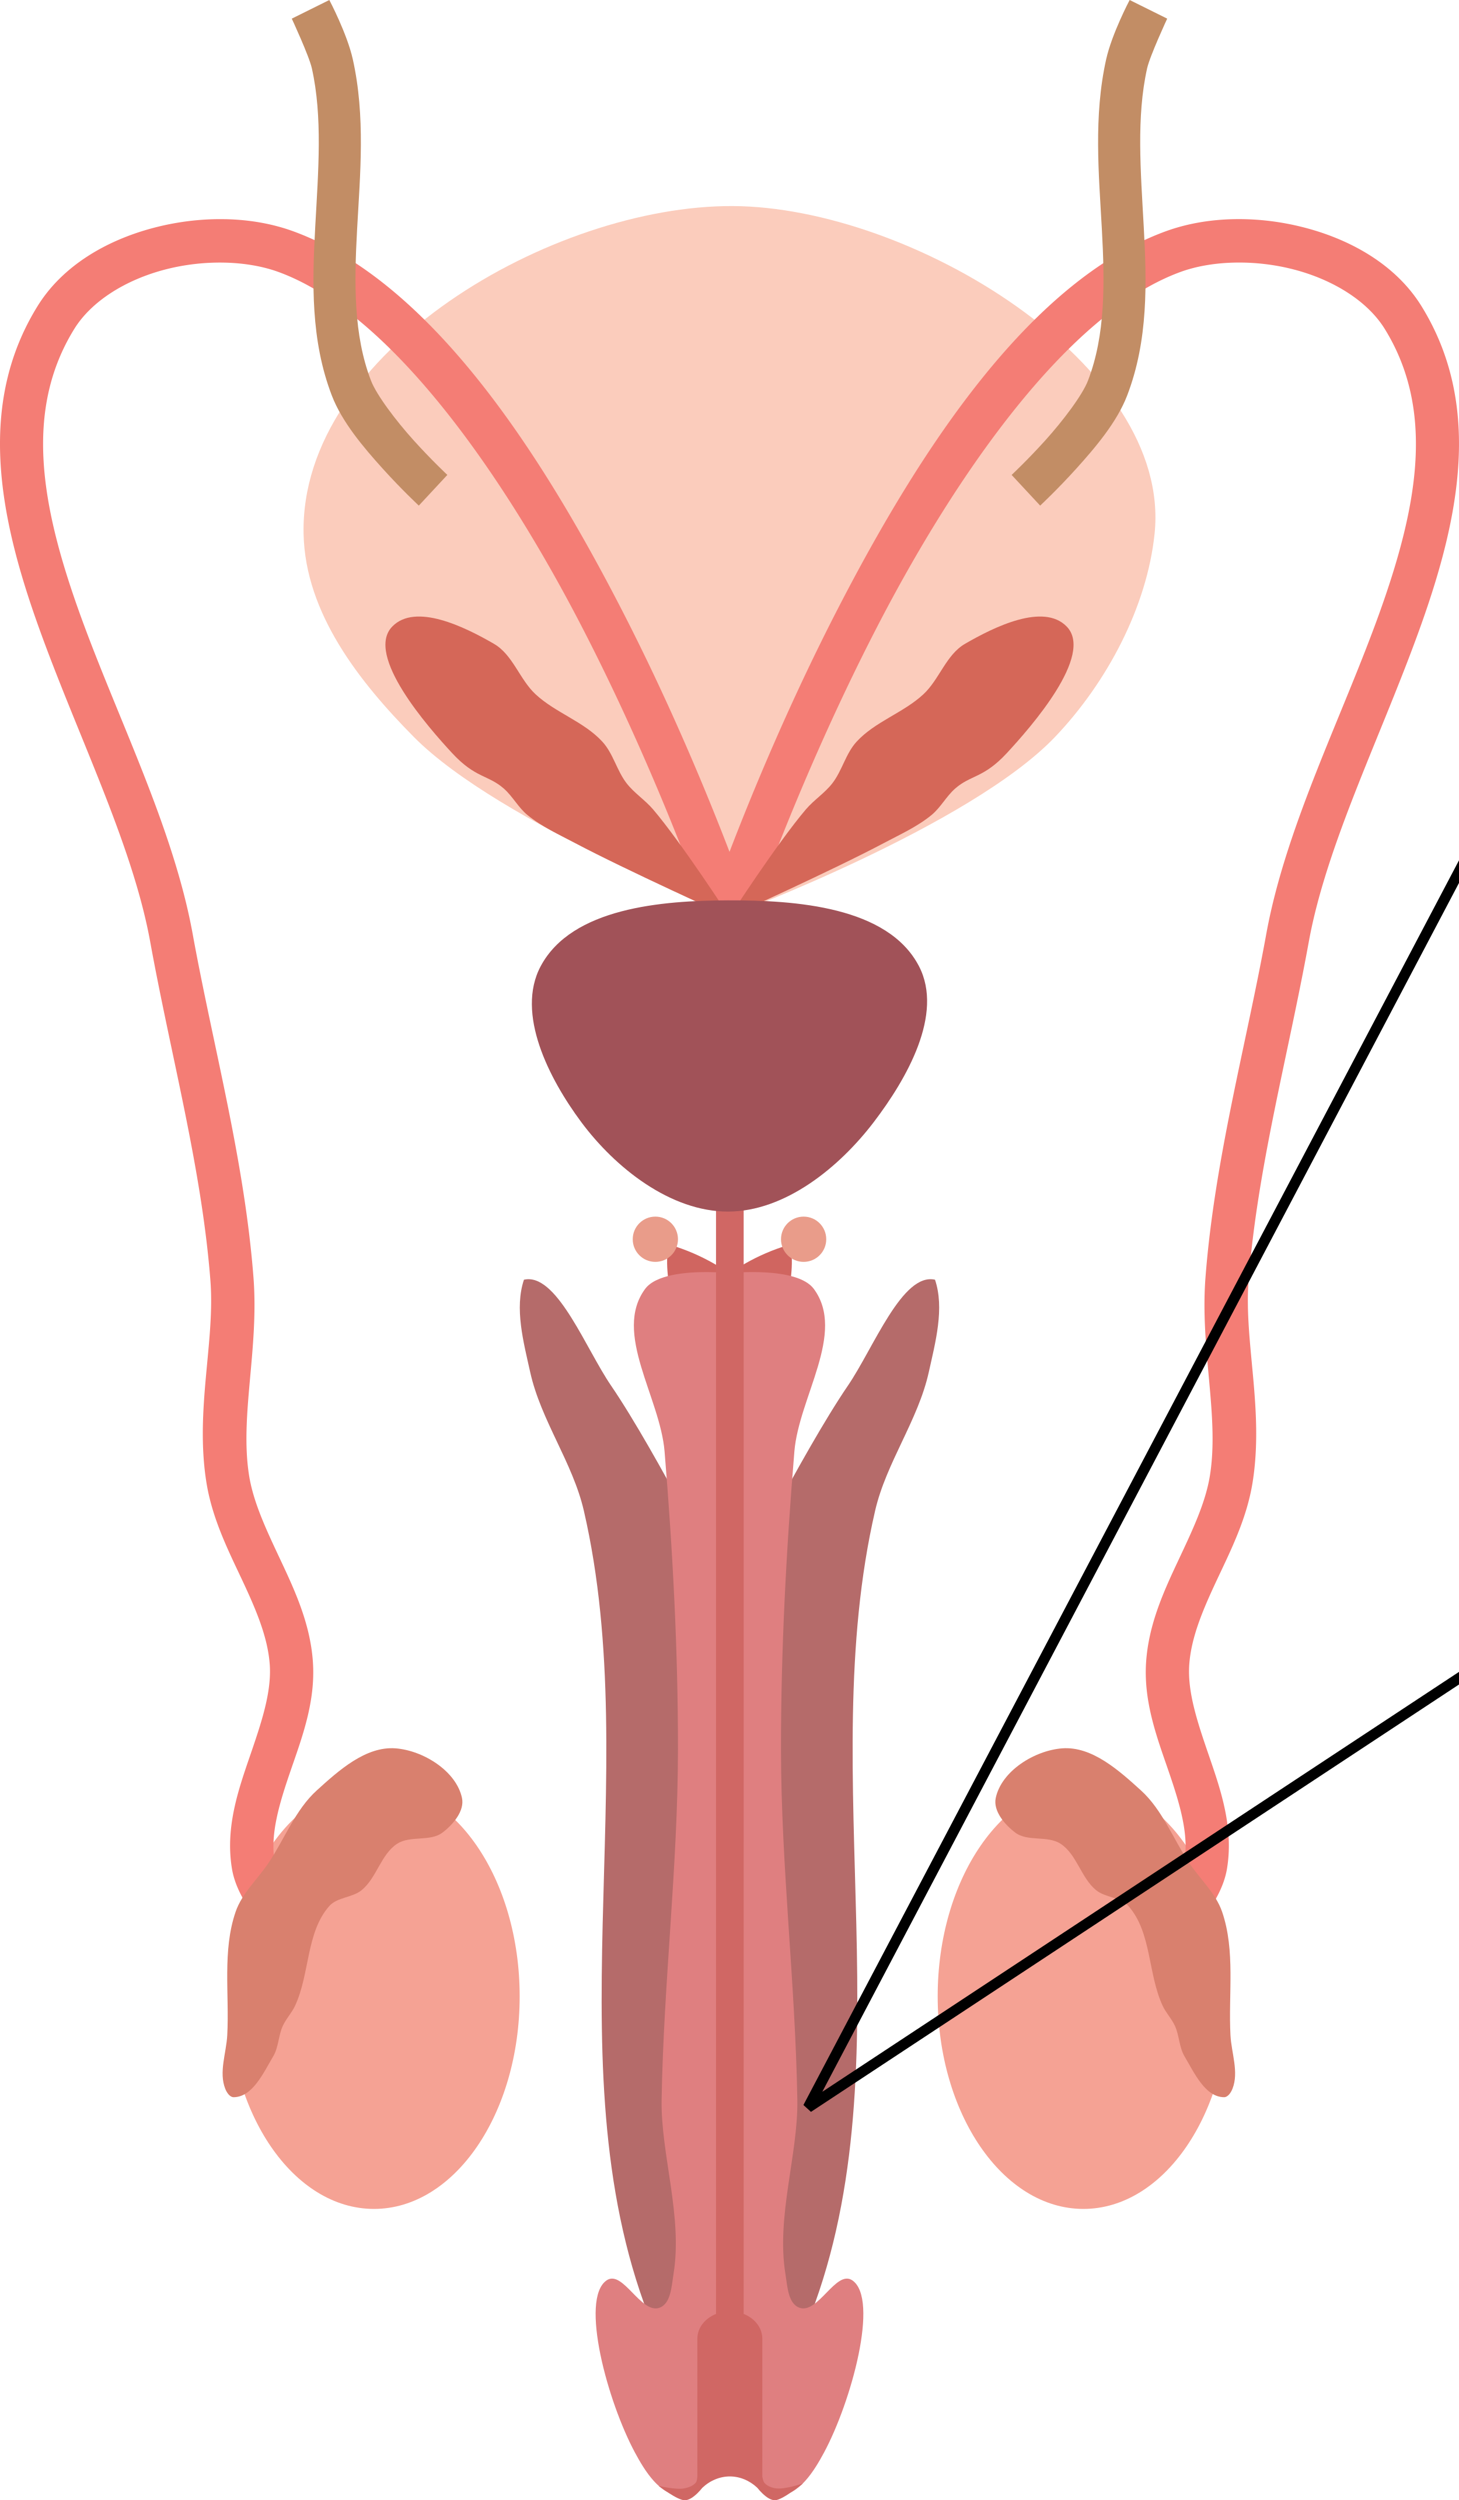 <?xml version="1.0" encoding="UTF-8" standalone="no"?>
<!-- Created with Inkscape (http://www.inkscape.org/) -->

<svg
   xmlns:dc="http://purl.org/dc/elements/1.1/"
   xmlns:cc="http://creativecommons.org/ns#"
   xmlns:rdf="http://www.w3.org/1999/02/22-rdf-syntax-ns#"
   xmlns:svg="http://www.w3.org/2000/svg"
   xmlns="http://www.w3.org/2000/svg"
   xmlns:sodipodi="http://sodipodi.sourceforge.net/DTD/sodipodi-0.dtd"
   xmlns:inkscape="http://www.inkscape.org/namespaces/inkscape"
   width="175.173mm"
   height="300mm"
   viewBox="0 0 175.173 300"
   version="1.1"
   id="svg8"
   inkscape:version="0.92.1 r"
   sodipodi:docname="pene.svg"
   inkscape:export-filename="/home/desarrollo/Documentos/conozco-mi-cuerpo/img/masculino/srm.png"
   inkscape:export-xdpi="96"
   inkscape:export-ydpi="96">
  <defs
     id="defs2" />
  <sodipodi:namedview
     id="base"
     pagecolor="#ffffff"
     bordercolor="#666666"
     borderopacity="1.0"
     inkscape:pageopacity="0.0"
     inkscape:pageshadow="2"
     inkscape:zoom="0.21032801"
     inkscape:cx="258.21797"
     inkscape:cy="467.51197"
     inkscape:document-units="mm"
     inkscape:current-layer="layer1"
     inkscape:document-rotation="0"
     showgrid="false"
     inkscape:window-width="1366"
     inkscape:window-height="708"
     inkscape:window-x="0"
     inkscape:window-y="32"
     inkscape:window-maximized="1"
     fit-margin-top="0"
     fit-margin-left="0"
     fit-margin-right="0"
     fit-margin-bottom="0" />
  <g
     inkscape:label="Capa 1"
     inkscape:groupmode="layer"
     id="layer1"
     transform="translate(-20.178,-0.171)">
    <g
       id="g7149"
       inkscape:export-xdpi="96"
       inkscape:export-ydpi="96">
      <ellipse
         transform="rotate(90)"
         ry="89.84"
         rx="127.2"
         cy="-291.795"
         cx="129.489"
         id="path5766"
         style="opacity:1;fill:#000000;fill-opacity:0;stroke:#552200;stroke-width:0.765;stroke-linecap:round;stroke-miterlimit:4;stroke-dasharray:none;stroke-opacity:1" />
      <path
         sodipodi:nodetypes="asacasa"
         inkscape:connector-curvature="0"
         id="path38"
         d="m 108.137,24.895 c 21.377,0.085 52.778,19.015 50.665,39.317 -0.912,8.765 -5.701,17.826 -11.945,24.374 -10.167,10.663 -38.72,21.319 -38.72,21.319 0,0 -28.011,-10.935 -38.283,-21.319 C 63.354,82.015 56.819,73.769 56.627,64.212 56.187,42.341 86.537,24.809 108.137,24.895 Z"
         style="fill:#fbccbc;fill-opacity:1;stroke:none;stroke-width:0.915px;stroke-linecap:butt;stroke-linejoin:miter;stroke-opacity:1" />
      <ellipse
         ry="25.503"
         rx="17.492"
         cy="239.709"
         cx="150.252"
         id="path845-3"
         style="fill:#f5a294;fill-opacity:1;stroke:none;stroke-width:2.062" />
      <ellipse
         ry="25.503"
         rx="17.492"
         cy="239.709"
         cx="65.079"
         id="path845"
         style="fill:#f5a294;fill-opacity:1;stroke:none;stroke-width:2.062;stroke-opacity:1" />
      <path
         id="path889"
         d="m 47.191,26.47 c -2.87,-0.056 -5.809,0.308 -8.624,1.053 -5.63,1.491 -10.885,4.541 -13.881,9.38 -7.257,11.722 -4.627,25.128 0.021,38.184 4.647,13.057 11.351,26.246 13.504,38.081 2.508,13.789 6.19,27.19 7.231,40.677 0.564,7.308 -1.851,15.47 -0.494,24.119 0.686,4.374 2.603,8.171 4.277,11.733 1.674,3.563 3.096,6.875 3.338,10.171 0.247,3.364 -1.025,7.074 -2.419,11.131 -1.394,4.056 -2.917,8.501 -2.122,13.361 0.367,2.247 1.558,4.076 2.596,5.67 1.038,1.594 2.021,2.818 2.021,2.818 a 2.595,2.595 0 0 0 3.642,0.406 2.595,2.595 0 0 0 0.406,-3.649 c 0,0 -0.836,-1.044 -1.724,-2.407 -0.888,-1.363 -1.737,-3.177 -1.818,-3.676 -0.533,-3.263 0.534,-6.846 1.906,-10.839 1.372,-3.993 3.045,-8.348 2.689,-13.192 -0.329,-4.481 -2.116,-8.379 -3.818,-12.002 -1.702,-3.623 -3.324,-6.996 -3.846,-10.326 -1.116,-7.11 1.198,-15.118 0.535,-23.715 C 49.518,139.296 45.764,125.721 43.312,112.237 40.948,99.24 34.079,85.938 29.599,73.35 25.119,60.762 23.072,49.371 29.1,39.634 c 2.049,-3.309 6.115,-5.855 10.798,-7.095 4.683,-1.24 9.887,-1.139 13.747,0.277 13.539,4.966 26.973,24.327 36.432,42.637 9.459,18.309 15.227,35.289 15.227,35.289 a 2.595,2.595 0 0 0 0.018,0.041 2.595,2.595 0 0 0 0.054,0.138 2.595,2.595 0 0 0 0.055,0.124 2.595,2.595 0 0 0 0.054,0.102 2.595,2.595 0 0 0 0.066,0.114 2.595,2.595 0 0 0 0.07,0.109 2.595,2.595 0 0 0 0.084,0.116 2.595,2.595 0 0 0 0.068,0.084 2.595,2.595 0 0 0 0.097,0.109 2.595,2.595 0 0 0 0.089,0.091 2.595,2.595 0 0 0 0.091,0.084 2.595,2.595 0 0 0 0.102,0.084 2.595,2.595 0 0 0 0.102,0.079 2.595,2.595 0 0 0 0.106,0.07 2.595,2.595 0 0 0 0.124,0.075 2.595,2.595 0 0 0 0.107,0.057 2.595,2.595 0 0 0 0.104,0.05 2.595,2.595 0 0 0 0.191,0.081 2.595,2.595 0 0 0 0.006,0.002 2.595,2.595 0 0 0 0.002,0 2.595,2.595 0 0 0 0.036,0.014 2.595,2.595 0 0 0 0.138,0.04 2.595,2.595 0 0 0 0.093,0.024 2.595,2.595 0 0 0 0.118,0.024 2.595,2.595 0 0 0 0.136,0.024 2.595,2.595 0 0 0 0.145,0.014 2.595,2.595 0 0 0 0.109,0.01 2.595,2.595 0 0 0 0.175,-0.002 2.595,2.595 0 0 0 0.079,-0.002 2.595,2.595 0 0 0 0.145,-0.014 2.595,2.595 0 0 0 0.129,-0.018 2.595,2.595 0 0 0 0.087,-0.018 2.595,2.595 0 0 0 0.172,-0.04 2.595,2.595 0 0 0 0.006,-0.002 2.595,2.595 0 0 0 0.014,-0.006 2.595,2.595 0 0 0 0.122,-0.036 2.595,2.595 0 0 0 0.063,-0.024 2.595,2.595 0 0 0 0.107,-0.043 2.595,2.595 0 0 0 0.132,-0.059 2.595,2.595 0 0 0 0.102,-0.054 2.595,2.595 0 0 0 0.114,-0.066 2.595,2.595 0 0 0 0.109,-0.07 2.595,2.595 0 0 0 0.116,-0.084 2.595,2.595 0 0 0 0.084,-0.068 2.595,2.595 0 0 0 0.109,-0.097 2.595,2.595 0 0 0 0.091,-0.09 2.595,2.595 0 0 0 0.087,-0.097 2.595,2.595 0 0 0 0.071,-0.084 2.595,2.595 0 0 0 0.095,-0.125 2.595,2.595 0 0 0 0.063,-0.093 2.595,2.595 0 0 0 0.07,-0.116 2.595,2.595 0 0 0 0.063,-0.114 2.595,2.595 0 0 0 0.054,-0.113 2.595,2.595 0 0 0 0.057,-0.136 2.595,2.595 0 0 0 0.031,-0.082 2.595,2.595 0 0 0 0.004,-0.01 c 0,0 5.775,-16.98 15.234,-35.289 9.459,-18.309 22.886,-37.67 36.425,-42.637 3.86,-1.416 9.07,-1.518 13.754,-0.277 4.683,1.24 8.749,3.786 10.798,7.095 6.028,9.737 3.981,21.127 -0.499,33.716 -4.48,12.588 -11.356,25.89 -13.72,38.887 -2.452,13.484 -6.206,27.059 -7.299,41.21 -0.664,8.597 1.657,16.605 0.542,23.715 -0.522,3.33 -2.144,6.704 -3.846,10.326 -1.702,3.623 -3.488,7.52 -3.818,12.002 -0.356,4.844 1.317,9.199 2.689,13.192 1.372,3.993 2.44,7.576 1.906,10.839 -0.082,0.5 -0.938,2.313 -1.826,3.676 -0.888,1.363 -1.724,2.407 -1.724,2.407 a 2.595,2.595 0 0 0 0.406,3.649 2.595,2.595 0 0 0 3.649,-0.406 c 0,0 0.982,-1.224 2.021,-2.818 1.038,-1.594 2.222,-3.423 2.589,-5.67 0.794,-4.859 -0.721,-9.304 -2.115,-13.36 -1.394,-4.056 -2.666,-7.767 -2.419,-11.131 0.242,-3.296 1.665,-6.608 3.338,-10.171 1.674,-3.563 3.591,-7.36 4.277,-11.733 1.357,-8.649 -1.058,-16.811 -0.494,-24.119 1.041,-13.487 4.723,-26.888 7.231,-40.677 2.152,-11.835 8.857,-25.024 13.503,-38.081 4.647,-13.057 7.277,-26.462 0.021,-38.184 -2.996,-4.839 -8.258,-7.889 -13.888,-9.38 -2.815,-0.746 -5.747,-1.109 -8.617,-1.053 -2.87,0.056 -5.676,0.531 -8.245,1.473 C 143.688,33.96 130.51,54.364 120.845,73.071 114.866,84.644 110.349,95.651 107.766,102.383 105.183,95.652 100.669,84.644 94.69,73.071 85.026,54.364 71.848,33.96 55.44,27.942 52.872,26.999 50.066,26.525 47.196,26.468 Z"
         style="color:#000000;font-style:normal;font-variant:normal;font-weight:normal;font-stretch:normal;font-size:medium;line-height:normal;font-family:sans-serif;font-variant-ligatures:normal;font-variant-position:normal;font-variant-caps:normal;font-variant-numeric:normal;font-variant-alternates:normal;font-feature-settings:normal;text-indent:0;text-align:start;text-decoration:none;text-decoration-line:none;text-decoration-style:solid;text-decoration-color:#000000;letter-spacing:normal;word-spacing:normal;text-transform:none;writing-mode:lr-tb;direction:ltr;text-orientation:mixed;dominant-baseline:auto;baseline-shift:baseline;text-anchor:start;white-space:normal;shape-padding:0;clip-rule:nonzero;display:inline;overflow:visible;visibility:visible;opacity:1;isolation:auto;mix-blend-mode:normal;color-interpolation:sRGB;color-interpolation-filters:linearRGB;solid-color:#000000;solid-opacity:1;vector-effect:none;fill:#f47d75;fill-opacity:1;fill-rule:nonzero;stroke:none;stroke-width:5.19;stroke-linecap:round;stroke-linejoin:bevel;stroke-miterlimit:4;stroke-dasharray:none;stroke-dashoffset:0;stroke-opacity:1;color-rendering:auto;image-rendering:auto;shape-rendering:auto;text-rendering:auto;enable-background:accumulate"
         inkscape:connector-curvature="0" />
      <path
         sodipodi:nodetypes="aaaaaaaaaaaaaaaa"
         inkscape:connector-curvature="0"
         id="path892-7"
         d="m 162.395,246.902 c -0.65,-1.092 -0.619,-2.48 -1.144,-3.637 -0.389,-0.857 -1.071,-1.559 -1.471,-2.411 -1.794,-3.819 -1.32,-8.805 -4.107,-11.972 -0.958,-1.089 -2.783,-1.003 -3.904,-1.924 -1.802,-1.481 -2.3,-4.28 -4.25,-5.558 -1.566,-1.026 -3.962,-0.215 -5.453,-1.347 -1.263,-0.96 -2.664,-2.593 -2.337,-4.145 0.686,-3.249 4.671,-5.71 7.983,-5.96 3.566,-0.269 6.815,2.652 9.462,5.056 2.571,2.335 3.839,5.79 5.771,8.676 1.317,1.967 3.2,3.652 3.967,5.891 1.602,4.677 0.739,9.861 1,14.797 0.113,2.137 1.026,4.424 0.245,6.417 -0.176,0.448 -0.54,1.026 -1.022,1.022 -2.274,-0.021 -3.579,-2.95 -4.741,-4.904 z"
         style="fill:#d9806e;fill-opacity:1;stroke:none;stroke-width:0.915px;stroke-linecap:butt;stroke-linejoin:miter;stroke-opacity:1" />
      <path
         sodipodi:nodetypes="aaaaaaaaaaaaaaaa"
         inkscape:connector-curvature="0"
         id="path892"
         d="m 52.981,246.902 c 0.65,-1.092 0.619,-2.48 1.144,-3.637 0.389,-0.857 1.071,-1.559 1.471,-2.411 1.794,-3.819 1.32,-8.805 4.107,-11.972 0.958,-1.089 2.783,-1.003 3.904,-1.924 1.802,-1.481 2.3,-4.28 4.25,-5.558 1.566,-1.026 3.962,-0.215 5.453,-1.347 1.263,-0.96 2.664,-2.593 2.337,-4.145 -0.686,-3.249 -4.671,-5.71 -7.983,-5.96 -3.566,-0.269 -6.815,2.652 -9.462,5.056 -2.571,2.335 -3.839,5.79 -5.771,8.676 -1.317,1.967 -3.2,3.652 -3.967,5.891 -1.602,4.677 -0.739,9.861 -1.001,14.797 -0.113,2.137 -1.026,4.424 -0.245,6.417 0.176,0.448 0.54,1.026 1.022,1.022 2.274,-0.021 3.579,-2.95 4.741,-4.904 z"
         style="fill:#d9806e;fill-opacity:1;stroke:none;stroke-width:0.915px;stroke-linecap:butt;stroke-linejoin:miter;stroke-opacity:1" />
      <path
         sodipodi:nodetypes="cccc"
         inkscape:connector-curvature="0"
         id="path953"
         d="m 107.763,174.202 c 0,0 -8.947,-17.361 -7.283,-24.709 4.38,1.264 7.196,3.439 7.196,3.439 z"
         style="fill:#d06560;fill-opacity:1;stroke:none;stroke-width:0.915px;stroke-linecap:butt;stroke-linejoin:miter;stroke-opacity:1" />
      <path
         sodipodi:nodetypes="cccc"
         inkscape:connector-curvature="0"
         id="path953-3"
         d="m 107.763,174.202 c 0,0 8.947,-17.361 7.283,-24.709 -4.38,1.264 -7.196,3.439 -7.196,3.439 z"
         style="fill:#d06560;fill-opacity:1;stroke:none;stroke-width:0.915px;stroke-linecap:butt;stroke-linejoin:miter;stroke-opacity:1" />
      <circle
         r="2.716"
         cy="148.864"
         cx="116.664"
         id="path978"
         style="fill:#e99c8a;fill-opacity:1;stroke:none;stroke-width:0.927;stroke-linecap:round;stroke-linejoin:bevel;stroke-miterlimit:4;stroke-dasharray:none;stroke-opacity:1" />
      <circle
         r="2.716"
         cy="148.864"
         cx="98.862"
         id="path978-5"
         style="fill:#e99c8a;fill-opacity:1;stroke:none;stroke-width:0.927;stroke-linecap:round;stroke-linejoin:bevel;stroke-miterlimit:4;stroke-dasharray:none;stroke-opacity:1" />
      <path
         inkscape:connector-curvature="0"
         id="path1108"
         d="m 83.453,153.663 c -0.122,0.01 -0.244,0.028 -0.367,0.055 -1.153,3.431 -0.053,7.479 0.751,11.099 1.288,5.799 5.1,10.829 6.439,16.617 7.383,31.929 -4.13,67.648 8.323,97.961 1.813,4.413 9.164,10.993 9.164,10.993 0,0 7.351,-6.58 9.164,-10.993 12.454,-30.313 0.938,-66.032 8.322,-97.961 1.338,-5.788 5.152,-10.818 6.441,-16.617 0.804,-3.62 1.902,-7.668 0.749,-11.099 -3.927,-0.888 -7.366,8.184 -10.462,12.717 -5.474,8.015 -14.213,25.412 -14.213,25.412 0,0 -8.739,-17.397 -14.213,-25.412 -2.999,-4.391 -6.322,-13.043 -10.097,-12.772 z"
         style="fill:#b56b6a;fill-opacity:1;stroke:none;stroke-width:0.915;stroke-linecap:round;stroke-linejoin:bevel;stroke-miterlimit:4;stroke-dasharray:none;stroke-opacity:1" />
      <path
         inkscape:connector-curvature="0"
         id="path1130"
         d="m 105.091,152.803 c -2.553,-0.012 -6.194,0.299 -7.465,2.031 -3.872,5.28 1.806,12.977 2.344,19.503 0.981,11.899 1.618,23.843 1.607,35.783 -0.014,14.02 -1.728,27.996 -1.963,42.014 -0.109,6.497 2.553,13.99 1.43,20.874 -0.235,1.444 -0.303,3.552 -1.675,4.057 -2.241,0.825 -4.421,-4.645 -6.374,-3.27 -3.213,2.262 0.119,14.529 3.433,20.681 1.189,2.207 3.01,5.146 5.516,5.109 2.72,-0.041 5.818,-5.722 5.818,-5.722 0,0 3.097,5.681 5.817,5.722 2.506,0.038 4.329,-2.902 5.518,-5.109 3.314,-6.152 6.646,-18.419 3.433,-20.681 -1.953,-1.375 -4.135,4.095 -6.376,3.27 -1.373,-0.505 -1.44,-2.613 -1.675,-4.057 -1.123,-6.884 1.539,-14.377 1.43,-20.874 -0.235,-14.018 -1.948,-27.994 -1.962,-42.014 -0.011,-11.94 0.625,-23.884 1.606,-35.783 0.538,-6.525 6.218,-14.223 2.346,-19.503 -2.033,-2.772 -10.137,-1.902 -10.137,-1.902 0,0 -1.14,-0.122 -2.671,-0.129 z"
         style="fill:#df7f80;fill-opacity:1;stroke:none;stroke-width:0.915px;stroke-linecap:butt;stroke-linejoin:miter;stroke-opacity:1" />
      <path
         sodipodi:nodetypes="ccccccaacccccccccccccaaccccccc"
         inkscape:connector-curvature="0"
         id="path934"
         d="m 106.145,108.278 v 169.534 c -1.28,0.513 -2.186,1.587 -2.235,2.859 h -0.006 v 0.109 16.531 c 0,0 -0.021,0.532 -0.175,0.727 -0.332,0.417 -0.908,0.615 -1.433,0.71 -1.003,0.182 -3.043,-0.309 -3.043,-0.309 0,0 2.215,1.716 3.123,1.73 0.503,0.006 1.041,-0.363 1.527,-0.835 v 0.01 c 0.011,-0.01 0.021,-0.024 0.028,-0.036 0.208,-0.205 0.396,-0.417 0.576,-0.638 0.907,-0.857 2.079,-1.357 3.295,-1.361 1.213,0.002 2.383,0.498 3.29,1.35 0.189,0.233 0.386,0.456 0.606,0.671 l 0.006,0.006 v -0.005 c 0.486,0.472 1.025,0.843 1.529,0.835 0.908,-0.014 3.353,-2.019 3.353,-2.019 0,0 -2.131,0.733 -3.211,0.598 -0.514,-0.064 -1.064,-0.266 -1.409,-0.653 -0.184,-0.206 -0.261,-0.785 -0.261,-0.785 v -16.531 -0.109 h -0.004 c -0.05,-1.272 -0.955,-2.346 -2.235,-2.859 V 108.278 Z"
         style="color:#000000;font-style:normal;font-variant:normal;font-weight:normal;font-stretch:normal;font-size:medium;line-height:normal;font-family:sans-serif;font-variant-ligatures:normal;font-variant-position:normal;font-variant-caps:normal;font-variant-numeric:normal;font-variant-alternates:normal;font-feature-settings:normal;text-indent:0;text-align:start;text-decoration:none;text-decoration-line:none;text-decoration-style:solid;text-decoration-color:#000000;letter-spacing:normal;word-spacing:normal;text-transform:none;writing-mode:lr-tb;direction:ltr;text-orientation:mixed;dominant-baseline:auto;baseline-shift:baseline;text-anchor:start;white-space:normal;shape-padding:0;clip-rule:nonzero;display:inline;overflow:visible;visibility:visible;opacity:1;isolation:auto;mix-blend-mode:normal;color-interpolation:sRGB;color-interpolation-filters:linearRGB;solid-color:#000000;solid-opacity:1;vector-effect:none;fill:#d06764;fill-opacity:1;fill-rule:nonzero;stroke:none;stroke-width:3.188;stroke-linecap:butt;stroke-linejoin:miter;stroke-miterlimit:4;stroke-dasharray:none;stroke-dashoffset:0;stroke-opacity:1;color-rendering:auto;image-rendering:auto;shape-rendering:auto;text-rendering:auto;enable-background:accumulate" />
      <path
         sodipodi:nodetypes="aaaaacaaazsa"
         inkscape:connector-curvature="0"
         id="path936"
         d="m 79.49,77.425 c 2.259,1.309 3.072,4.265 4.984,6.044 2.406,2.238 5.821,3.282 8.038,5.708 1.297,1.419 1.724,3.464 2.903,4.982 0.911,1.174 2.211,1.997 3.175,3.128 3.42,4.014 9.173,12.888 9.173,12.888 0,0 -12.468,-5.627 -18.505,-8.833 -1.963,-1.042 -4.03,-1.968 -5.749,-3.376 -1.098,-0.899 -1.771,-2.237 -2.836,-3.174 -1.888,-1.661 -3.407,-1.228 -6.221,-4.27 -2.814,-3.042 -10.524,-11.759 -7.167,-15.185 2.778,-2.835 8.635,0.018 12.207,2.088 z"
         style="fill:#d56758;fill-opacity:1;stroke:none;stroke-width:0.917;stroke-linecap:butt;stroke-linejoin:miter;stroke-miterlimit:4;stroke-dasharray:none;stroke-opacity:1" />
      <path
         sodipodi:nodetypes="aaaaacaaazsa"
         inkscape:connector-curvature="0"
         id="path936-5"
         d="m 136.035,77.425 c -2.259,1.309 -3.072,4.265 -4.984,6.044 -2.406,2.238 -5.821,3.282 -8.038,5.708 -1.297,1.419 -1.724,3.464 -2.903,4.982 -0.911,1.174 -2.211,1.997 -3.175,3.128 -3.42,4.014 -9.173,12.888 -9.173,12.888 0,0 12.468,-5.627 18.505,-8.833 1.963,-1.042 4.03,-1.968 5.749,-3.376 1.098,-0.899 1.771,-2.237 2.836,-3.174 1.888,-1.661 3.407,-1.228 6.221,-4.27 2.814,-3.042 10.524,-11.759 7.167,-15.185 -2.778,-2.835 -8.635,0.018 -12.207,2.088 z"
         style="fill:#d56758;fill-opacity:1;stroke:none;stroke-width:0.917;stroke-linecap:butt;stroke-linejoin:miter;stroke-miterlimit:4;stroke-dasharray:none;stroke-opacity:1" />
      <path
         sodipodi:nodetypes="aaaaaaa"
         inkscape:connector-curvature="0"
         id="path1148"
         d="m 107.596,108.201 c 8.082,-0.024 19.202,0.733 22.921,7.909 2.983,5.756 -1.488,13.522 -5.416,18.678 -4.15,5.448 -10.656,10.744 -17.505,10.756 -6.888,0.014 -13.536,-5.227 -17.644,-10.756 -3.837,-5.164 -7.884,-12.999 -4.861,-18.678 3.736,-7.019 14.554,-7.887 22.505,-7.909 z"
         style="fill:#a15258;fill-opacity:1;stroke:none;stroke-width:0.915px;stroke-linecap:butt;stroke-linejoin:miter;stroke-opacity:1" />
      <path
         id="path1163"
         d="m 155.808,0.171 c 0,0 -2.131,4.031 -2.818,7.109 -1.53,6.854 -0.881,13.779 -0.52,20.349 0.361,6.569 0.437,12.74 -1.662,18.206 -0.665,1.73 -2.992,4.811 -5.129,7.177 -2.138,2.366 -4.041,4.143 -4.041,4.143 l 3.426,3.683 c 0,0 2.055,-1.91 4.352,-4.454 2.298,-2.543 4.877,-5.59 6.089,-8.745 2.559,-6.662 2.361,-13.605 1.994,-20.288 -0.367,-6.683 -0.895,-13.15 0.405,-18.977 0.336,-1.504 2.413,-5.967 2.413,-5.967 z"
         style="color:#000000;font-style:normal;font-variant:normal;font-weight:normal;font-stretch:normal;font-size:medium;line-height:normal;font-family:sans-serif;font-variant-ligatures:normal;font-variant-position:normal;font-variant-caps:normal;font-variant-numeric:normal;font-variant-alternates:normal;font-feature-settings:normal;text-indent:0;text-align:start;text-decoration:none;text-decoration-line:none;text-decoration-style:solid;text-decoration-color:#000000;letter-spacing:normal;word-spacing:normal;text-transform:none;writing-mode:lr-tb;direction:ltr;text-orientation:mixed;dominant-baseline:auto;baseline-shift:baseline;text-anchor:start;white-space:normal;shape-padding:0;clip-rule:nonzero;display:inline;overflow:visible;visibility:visible;opacity:1;isolation:auto;mix-blend-mode:normal;color-interpolation:sRGB;color-interpolation-filters:linearRGB;solid-color:#000000;solid-opacity:1;vector-effect:none;fill:#c28d65;fill-opacity:1;fill-rule:nonzero;stroke:none;stroke-width:5.035;stroke-linecap:butt;stroke-linejoin:miter;stroke-miterlimit:4;stroke-dasharray:none;stroke-dashoffset:0;stroke-opacity:1;color-rendering:auto;image-rendering:auto;shape-rendering:auto;text-rendering:auto;enable-background:accumulate"
         inkscape:connector-curvature="0" />
      <path
         id="path1163-7"
         d="m 59.718,0.171 c 0,0 2.131,4.031 2.818,7.109 1.53,6.854 0.881,13.779 0.52,20.348 -0.361,6.569 -0.437,12.74 1.662,18.206 0.665,1.73 2.992,4.811 5.129,7.177 2.138,2.366 4.041,4.143 4.041,4.143 l -3.426,3.683 c 0,0 -2.055,-1.91 -4.352,-4.454 -2.298,-2.543 -4.877,-5.59 -6.089,-8.745 C 57.463,40.978 57.661,34.034 58.028,27.352 58.395,20.669 58.923,14.201 57.623,8.375 57.287,6.871 55.21,2.408 55.21,2.408 Z"
         style="color:#000000;font-style:normal;font-variant:normal;font-weight:normal;font-stretch:normal;font-size:medium;line-height:normal;font-family:sans-serif;font-variant-ligatures:normal;font-variant-position:normal;font-variant-caps:normal;font-variant-numeric:normal;font-variant-alternates:normal;font-feature-settings:normal;text-indent:0;text-align:start;text-decoration:none;text-decoration-line:none;text-decoration-style:solid;text-decoration-color:#000000;letter-spacing:normal;word-spacing:normal;text-transform:none;writing-mode:lr-tb;direction:ltr;text-orientation:mixed;dominant-baseline:auto;baseline-shift:baseline;text-anchor:start;white-space:normal;shape-padding:0;clip-rule:nonzero;display:inline;overflow:visible;visibility:visible;opacity:1;isolation:auto;mix-blend-mode:normal;color-interpolation:sRGB;color-interpolation-filters:linearRGB;solid-color:#000000;solid-opacity:1;vector-effect:none;fill:#c28d65;fill-opacity:1;fill-rule:nonzero;stroke:none;stroke-width:5.035;stroke-linecap:butt;stroke-linejoin:miter;stroke-miterlimit:4;stroke-dasharray:none;stroke-dashoffset:0;stroke-opacity:1;color-rendering:auto;image-rendering:auto;shape-rendering:auto;text-rendering:auto;enable-background:accumulate"
         inkscape:connector-curvature="0" />
      <path
         sodipodi:nodetypes="ccc"
         inkscape:connector-curvature="0"
         id="path5812"
         d="M 210.488,76.033 117.199,253.039 212.475,190.245"
         style="fill:#000000;fill-opacity:0;stroke:#000000;stroke-width:1.265;stroke-linecap:butt;stroke-linejoin:miter;stroke-miterlimit:4;stroke-dasharray:none;stroke-opacity:1" />
      <g
         transform="matrix(1.124,0,0,1.124,-60.119,-306.368)"
         id="g7115">
        <path
           sodipodi:nodetypes="ccccacc"
           inkscape:connector-curvature="0"
           style="fill:#fbccbc;fill-opacity:1;stroke:none;stroke-width:3.668;stroke-linecap:round;stroke-linejoin:bevel;stroke-miterlimit:4;stroke-dasharray:none;stroke-opacity:1"
           d="m 1303.55,1288.966 c -109.355,73.001 -284.93,94.27 -375.443,177.554 -14.064,12.941 -20.179,61.47 -20.179,61.47 0,0 34.938,18.486 54.037,19.17 52.904,1.895 112.074,-39.416 169.188,-55.601 46.386,-13.145 88.033,-17.633 140.67,-33.647 z"
           transform="matrix(0.265,0,0,0.265,20.178,0.171)"
           id="path1108-0-3" />
        <path
           sodipodi:nodetypes="cccccscccccccccccc"
           inkscape:connector-curvature="0"
           style="fill:#fbccbc;fill-opacity:1;stroke:none;stroke-width:3.668px;stroke-linecap:butt;stroke-linejoin:miter;stroke-opacity:1"
           d="m 1262.314,1369.012 c -20.279,8.516 -40.714,16.655 -61.342,24.258 -52.705,19.418 -107.605,32.387 -160.609,50.973 -24.568,8.614 -49.029,29.024 -76.455,34.365 -5.753,1.121 -13.767,3.795 -17.572,-0.662 -6.213,-7.277 11.317,-23.067 3.438,-28.496 -12.963,-8.933 -47.301,5.767 -65.816,26.765 -6.641,7.532 -22.292,33.316 -18.669,42.682 3.932,10.163 29.582,13.918 29.582,13.918 0,0 -17.046,19.526 -13.424,29.803 3.338,9.471 28.804,12.834 38.748,14.237 27.721,3.912 52.295,-4.172 56.333,-19.388 2.454,-9.248 -6.868,-6.878 -6.881,-16.447 -0.008,-5.861 7.821,-9.042 12.92,-11.932 24.308,-13.778 56.163,-14.18 80.428,-23.613 52.352,-20.351 102.492,-46.197 155.158,-65.721 14.63,-5.421 29.359,-10.582 44.162,-15.525 z"
           id="path1130-9-7"
           transform="matrix(0.265,0,0,0.265,20.178,0.171)" />
      </g>
      <g
         inkscape:transform-center-y="-6.2897789"
         inkscape:transform-center-x="-5.0318231"
         transform="rotate(66.284,448.289,200.962)"
         id="g7066">
        <path
           style="fill:#d06560;fill-opacity:1;stroke:none;stroke-width:0.915px;stroke-linecap:butt;stroke-linejoin:miter;stroke-opacity:1"
           d="m 312.653,259.684 c 0,0 -8.947,-17.361 -7.283,-24.709 4.38,1.264 7.196,3.439 7.196,3.439 z"
           id="path953-7"
           inkscape:connector-curvature="0"
           sodipodi:nodetypes="cccc" />
        <path
           style="fill:#d06560;fill-opacity:1;stroke:none;stroke-width:0.915px;stroke-linecap:butt;stroke-linejoin:miter;stroke-opacity:1"
           d="m 312.653,259.684 c 0,0 8.947,-17.361 7.283,-24.709 -4.38,1.264 -7.196,3.439 -7.196,3.439 z"
           id="path953-3-4"
           inkscape:connector-curvature="0"
           sodipodi:nodetypes="cccc" />
        <circle
           style="fill:#e99c8a;fill-opacity:1;stroke:none;stroke-width:0.927;stroke-linecap:round;stroke-linejoin:bevel;stroke-miterlimit:4;stroke-dasharray:none;stroke-opacity:1"
           id="path978-1"
           cx="321.554"
           cy="234.345"
           r="2.716" />
        <circle
           style="fill:#e99c8a;fill-opacity:1;stroke:none;stroke-width:0.927;stroke-linecap:round;stroke-linejoin:bevel;stroke-miterlimit:4;stroke-dasharray:none;stroke-opacity:1"
           id="path978-5-9"
           cx="303.752"
           cy="234.345"
           r="2.716" />
        <path
           sodipodi:nodetypes="cccccccscccscscc"
           style="fill:#b56b6a;fill-opacity:1;stroke:none;stroke-width:0.915;stroke-linecap:round;stroke-linejoin:bevel;stroke-miterlimit:4;stroke-dasharray:none;stroke-opacity:1"
           d="m 294.28,228.394 c -0.122,0.01 -0.244,0.028 -0.367,0.055 -1.153,3.431 -0.053,7.479 0.751,11.099 1.288,5.799 6.739,13.735 8.077,19.522 4.209,34.178 -9.639,73.001 2.815,103.314 1.813,4.413 7.097,13.486 7.097,13.486 0,0 7.351,-6.58 9.164,-10.993 5.551,-13.512 3.922,-28.676 3.744,-43.522 -0.22,-18.459 3.311,-35.987 7.403,-53.683 1.338,-5.788 2.327,-11.573 3.615,-17.372 0.804,-3.62 1.902,-7.668 0.749,-11.099 -3.927,-0.888 -7.366,8.184 -10.462,12.717 -5.474,8.015 -14.213,25.412 -14.213,25.412 0,0 -2.802,-28.148 -8.276,-36.163 -2.999,-4.391 -6.322,-13.043 -10.097,-12.772 z"
           id="path1108-0"
           inkscape:connector-curvature="0" />
        <path
           sodipodi:nodetypes="ccscacccccccccccccscscccc"
           style="fill:#df7f80;fill-opacity:1;stroke:none;stroke-width:0.915px;stroke-linecap:butt;stroke-linejoin:miter;stroke-opacity:1"
           d="m 309.981,238.285 c -2.553,-0.012 -6.194,0.299 -7.465,2.031 -3.872,5.28 5.045,10.028 5.583,16.553 0.981,11.899 -0.989,21.484 -0.999,33.423 -0.005,5.421 -1.459,13.987 -1.867,21.004 -0.51,8.761 -0.584,17.721 -0.728,26.319 -0.109,6.497 2.553,13.99 1.43,20.874 -0.235,1.444 -0.303,3.552 -1.675,4.057 -2.241,0.825 -4.421,-4.645 -6.374,-3.27 -3.213,2.262 0.119,14.529 3.433,20.681 1.189,2.207 3.01,5.146 5.516,5.109 2.72,-0.041 5.818,-5.722 5.818,-5.722 0,0 3.097,5.681 5.817,5.722 2.506,0.038 4.329,-2.902 5.518,-5.109 3.314,-6.152 6.551,-14.332 3.338,-16.594 -1.953,-1.375 -4.348,1.816 -6.589,0.991 -1.373,-0.505 -1.132,-4.421 -1.367,-5.865 -1.123,-6.884 -2.076,-14.993 -2.185,-21.491 -0.11,-6.594 0.83,-13.488 0.561,-20.967 -0.302,-8.421 1.806,-16.824 1.798,-24.249 -0.011,-11.94 3.157,-23.014 4.138,-34.913 0.538,-6.525 2.979,-11.274 -0.893,-16.553 -2.033,-2.772 -10.137,-1.902 -10.137,-1.902 0,0 -1.14,-0.122 -2.671,-0.129 z"
           id="path1130-9"
           inkscape:connector-curvature="0" />
      </g>
    </g>
  </g>
</svg>
